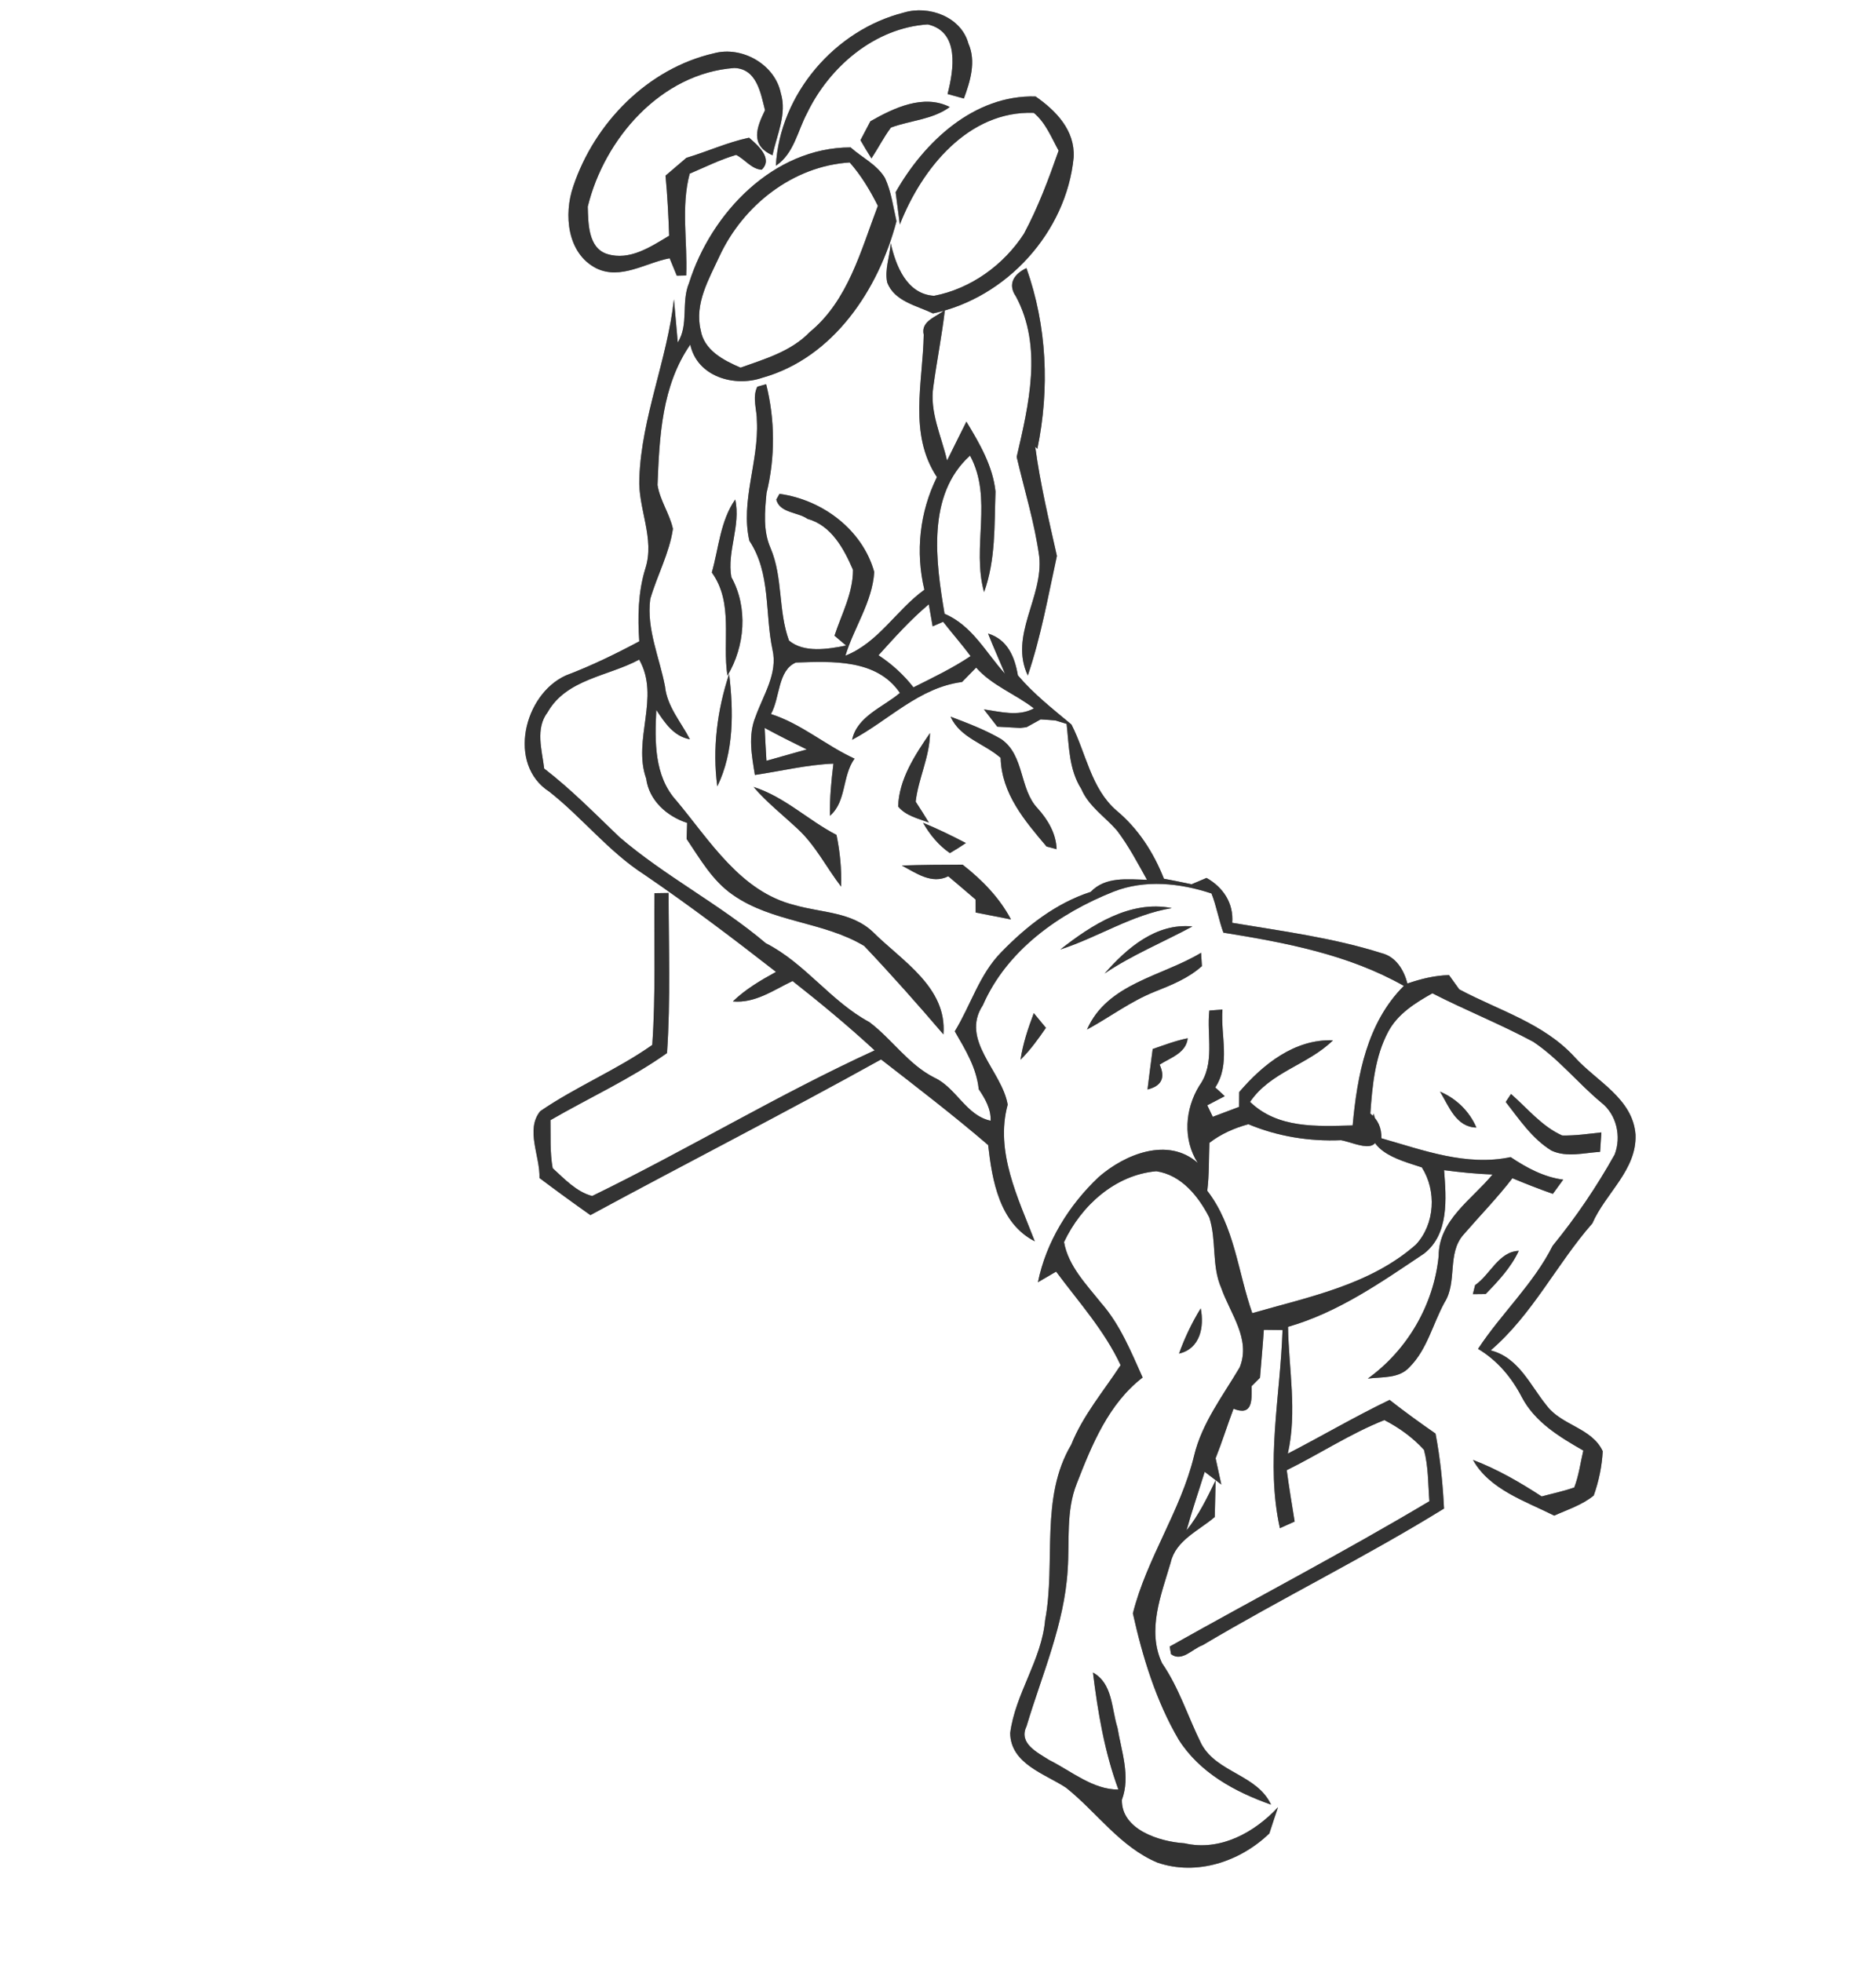 <?xml version="1.0" encoding="UTF-8" ?>
<!DOCTYPE svg PUBLIC "-//W3C//DTD SVG 1.1//EN" "http://www.w3.org/Graphics/SVG/1.1/DTD/svg11.dtd">
<svg width="263pt" height="275pt" viewBox="0 0 263 275" version="1.1" xmlns="http://www.w3.org/2000/svg">
<rect x="0" y="0" width="263" height="275" fill="#808080" stroke="none"/>
<g id="#ffffffff">
<path fill="#FFFFFF" opacity="1.00" d=" M 0.00 0.00 L 263.00 0.00 L 263.00 275.00 L 0.00 275.00 L 0.00 0.00 M 126.73 1.76 C 117.05 4.19 109.32 13.19 108.77 23.23 C 111.32 21.53 111.80 18.37 113.15 15.85 C 116.30 9.33 122.64 3.91 130.06 3.42 C 134.58 4.45 133.70 9.83 132.84 13.18 C 133.42 13.34 134.56 13.66 135.13 13.81 C 136.02 11.38 136.88 8.62 135.76 6.10 C 134.75 2.36 130.21 0.71 126.73 1.76 M 80.37 26.11 C 79.01 30.04 79.49 35.51 83.59 37.60 C 87.02 39.28 90.50 36.83 93.88 36.20 C 94.13 36.81 94.63 38.03 94.88 38.64 L 96.20 38.61 C 96.40 33.84 95.44 29.04 96.69 24.34 C 98.84 23.43 100.95 22.37 103.20 21.71 C 104.43 22.32 105.34 23.70 106.78 23.79 C 108.44 22.23 106.19 20.30 105.01 19.30 C 101.99 19.94 99.18 21.24 96.23 22.12 C 95.25 22.95 94.27 23.78 93.30 24.62 C 93.57 27.42 93.71 30.23 93.81 33.04 C 91.22 34.59 88.27 36.59 85.11 35.60 C 82.44 34.75 82.47 31.27 82.40 28.96 C 84.73 19.42 92.68 10.27 102.95 9.53 C 106.11 9.64 106.64 13.06 107.25 15.45 C 106.08 17.84 105.10 20.34 108.30 21.76 C 108.89 18.92 110.36 15.98 109.46 13.05 C 108.63 9.01 103.99 6.41 100.09 7.47 C 90.82 9.59 83.35 17.22 80.37 26.11 M 125.56 26.94 C 125.70 28.07 126.00 30.34 126.15 31.47 C 129.20 23.65 135.75 15.48 144.93 15.82 C 146.60 17.20 147.39 19.27 148.41 21.11 C 147.02 25.08 145.54 29.05 143.55 32.76 C 140.71 37.14 136.11 40.47 130.95 41.46 C 127.12 41.23 125.59 37.26 124.87 34.08 C 124.76 35.91 123.99 37.77 124.38 39.60 C 125.40 42.25 128.51 42.83 130.80 43.93 C 141.10 41.76 149.50 32.54 150.52 22.06 C 150.72 18.27 148.06 15.53 145.18 13.52 C 136.55 13.29 129.56 19.88 125.56 26.94 M 122.02 17.00 C 121.67 17.67 120.98 18.99 120.63 19.65 C 121.12 20.51 121.63 21.36 122.17 22.20 C 123.11 20.78 123.88 19.25 124.90 17.88 C 127.63 16.86 130.72 16.78 133.15 15.00 C 129.47 13.14 125.30 15.13 122.02 17.00 M 96.59 39.69 C 95.47 42.36 96.59 45.50 95.02 48.00 C 94.89 46.49 94.62 43.46 94.48 41.95 C 93.55 50.43 89.94 58.44 89.63 67.01 C 89.42 71.30 91.86 75.47 90.46 79.73 C 89.45 83.03 89.39 86.47 89.62 89.89 C 86.28 91.67 82.87 93.33 79.33 94.67 C 73.42 97.34 71.07 107.16 77.02 110.97 C 81.65 114.62 85.33 119.37 90.32 122.58 C 96.65 126.90 102.75 131.51 108.79 136.22 C 106.64 137.40 104.51 138.65 102.74 140.36 C 105.86 140.65 108.45 138.77 111.11 137.50 C 115.06 140.61 118.93 143.81 122.62 147.22 C 109.13 153.40 96.36 161.14 83.02 167.63 C 80.83 167.07 79.12 165.22 77.48 163.73 C 77.08 161.51 77.21 159.24 77.17 157.00 C 82.60 153.86 88.39 151.23 93.51 147.60 C 94.02 140.14 93.74 132.63 93.73 125.16 L 91.75 125.19 C 91.67 132.28 91.94 139.39 91.44 146.46 C 86.46 149.97 80.75 152.30 75.74 155.74 C 73.62 158.34 75.74 162.07 75.63 165.11 C 77.98 166.88 80.36 168.61 82.77 170.31 C 96.32 162.98 110.05 155.97 123.52 148.49 C 128.58 152.42 133.67 156.32 138.53 160.49 C 139.09 165.47 140.12 171.46 145.07 173.98 C 142.73 167.93 139.47 161.42 141.27 154.82 C 140.45 150.07 134.57 145.79 137.79 140.89 C 141.16 133.17 148.50 128.00 156.12 124.97 C 160.53 123.24 165.44 123.77 169.84 125.23 C 170.55 127.01 170.85 128.92 171.51 130.72 C 180.21 132.12 189.03 133.78 196.81 138.18 C 191.63 143.35 190.27 150.75 189.63 157.74 C 184.63 157.87 179.14 158.20 175.25 154.44 C 178.11 150.22 183.39 149.25 186.87 145.81 C 181.49 145.61 177.03 149.20 173.73 153.06 C 173.73 153.58 173.72 154.62 173.71 155.14 C 172.48 155.60 171.25 156.06 170.02 156.53 L 169.25 154.92 C 169.86 154.60 171.09 153.96 171.70 153.64 C 171.26 153.22 170.82 152.82 170.37 152.42 C 172.54 149.11 171.10 145.16 171.38 141.50 C 170.92 141.54 170.00 141.61 169.54 141.64 C 169.15 145.20 170.39 149.05 168.13 152.18 C 166.12 155.47 165.80 159.66 167.91 162.99 C 163.73 159.30 157.70 161.77 154.02 164.98 C 149.86 168.91 146.65 174.07 145.51 179.72 C 146.36 179.22 147.21 178.73 148.06 178.23 C 151.23 182.50 154.83 186.47 157.10 191.34 C 154.71 195.00 151.82 198.37 150.18 202.48 C 145.76 209.93 148.05 218.93 146.52 227.07 C 146.02 232.68 142.33 237.39 141.62 242.91 C 141.68 247.23 146.47 248.60 149.46 250.57 C 153.77 254.01 157.03 258.86 162.26 261.06 C 167.77 262.95 173.84 260.93 177.95 256.98 C 178.35 255.75 178.75 254.52 179.17 253.30 C 175.85 256.86 171.05 259.51 166.05 258.35 C 162.55 258.13 157.20 256.45 157.28 252.26 C 158.52 248.98 157.21 245.45 156.66 242.15 C 155.81 239.47 156.01 235.95 153.22 234.42 C 153.91 239.97 154.84 245.55 156.79 250.82 C 153.23 250.85 150.20 248.24 147.10 246.69 C 145.47 245.64 142.74 244.36 143.91 241.96 C 146.07 234.73 149.22 227.66 149.68 220.02 C 149.96 215.98 149.42 211.77 150.96 207.92 C 153.08 202.48 155.42 196.74 160.19 193.07 C 158.55 189.43 157.03 185.64 154.35 182.60 C 152.30 180.02 149.75 177.43 149.17 174.09 C 151.56 169.00 156.33 164.66 162.11 164.16 C 165.63 164.69 168.00 167.66 169.53 170.63 C 170.58 173.83 169.83 177.39 171.21 180.53 C 172.45 184.10 175.40 187.68 173.80 191.64 C 171.43 195.66 168.49 199.44 167.39 204.08 C 165.51 211.81 160.75 218.43 158.82 226.13 C 160.18 232.25 162.05 238.37 165.23 243.81 C 168.18 248.47 173.13 251.15 178.19 252.94 C 176.24 248.72 170.64 248.49 168.44 244.46 C 166.56 240.70 165.32 236.60 162.91 233.11 C 160.75 228.49 162.79 223.55 164.12 219.00 C 164.82 215.89 168.08 214.53 170.30 212.62 C 170.34 210.91 170.38 209.19 170.42 207.48 C 169.24 209.92 168.05 212.38 166.34 214.50 C 167.11 211.73 168.04 209.03 168.89 206.29 C 169.47 206.73 170.63 207.62 171.22 208.07 C 170.96 206.84 170.69 205.61 170.42 204.39 C 171.33 202.11 172.06 199.75 172.93 197.45 C 175.62 198.53 175.50 196.25 175.46 194.29 C 175.76 193.99 176.34 193.41 176.64 193.11 C 176.82 190.87 177.03 188.63 177.18 186.39 C 177.84 186.40 179.14 186.41 179.80 186.42 C 179.50 195.66 177.40 204.99 179.43 214.19 C 179.95 213.96 180.98 213.49 181.50 213.26 C 181.12 210.86 180.71 208.47 180.39 206.06 C 184.99 203.80 189.30 200.93 194.08 199.04 C 196.14 200.10 198.07 201.49 199.63 203.21 C 200.26 205.55 200.20 208.01 200.39 210.41 C 188.45 217.53 176.10 223.96 163.98 230.78 C 164.03 231.05 164.12 231.58 164.17 231.85 C 165.70 232.98 167.17 231.09 168.60 230.59 C 179.74 223.97 191.41 218.25 202.44 211.44 C 202.27 207.92 201.91 204.40 201.25 200.93 C 199.06 199.41 196.90 197.85 194.81 196.21 C 189.96 198.54 185.32 201.27 180.54 203.74 C 181.88 197.85 180.67 191.90 180.57 185.97 C 187.63 183.94 193.61 179.74 199.63 175.71 C 203.17 172.97 202.75 167.98 202.45 164.01 C 204.70 164.31 206.97 164.53 209.24 164.62 C 206.36 168.12 201.69 171.01 201.69 176.04 C 201.01 182.86 197.32 189.21 191.76 193.22 C 193.77 192.96 196.15 193.26 197.64 191.58 C 200.09 189.10 200.87 185.55 202.51 182.56 C 204.35 179.66 202.82 175.69 205.18 173.04 C 207.46 170.40 209.90 167.91 212.03 165.14 C 213.90 165.92 215.78 166.66 217.70 167.33 C 218.06 166.84 218.78 165.84 219.15 165.34 C 216.43 164.98 214.02 163.68 211.78 162.18 C 205.59 163.50 199.53 161.21 193.66 159.54 C 193.70 158.10 193.18 156.94 192.11 156.07 C 192.39 152.17 192.75 148.10 194.62 144.60 C 195.95 142.10 198.42 140.56 200.81 139.22 C 205.46 141.60 210.34 143.54 214.94 146.01 C 218.51 148.39 221.20 151.81 224.48 154.53 C 226.64 156.21 227.33 159.32 226.36 161.82 C 223.83 166.34 220.94 170.61 217.67 174.61 C 214.96 179.99 210.49 184.07 207.21 189.06 C 209.92 190.67 211.93 193.08 213.36 195.85 C 215.21 199.35 218.65 201.41 221.97 203.31 C 221.56 205.03 221.34 206.82 220.70 208.48 C 219.21 209.01 217.65 209.33 216.13 209.74 C 213.08 207.75 209.91 205.92 206.50 204.62 C 208.81 208.78 213.84 210.39 217.89 212.43 C 219.77 211.58 221.81 210.94 223.43 209.61 C 224.14 207.62 224.58 205.51 224.69 203.40 C 223.17 200.13 218.96 199.80 216.87 197.05 C 214.52 194.19 212.94 190.27 208.98 189.27 C 214.85 184.24 218.21 177.20 223.24 171.46 C 225.08 167.23 229.47 164.00 229.29 159.04 C 228.91 153.96 223.85 151.58 220.78 148.19 C 216.44 143.41 210.10 141.62 204.58 138.67 C 204.22 138.17 203.50 137.17 203.14 136.67 C 201.14 136.72 199.19 137.20 197.31 137.85 C 196.82 135.96 195.71 134.09 193.68 133.59 C 186.88 131.44 179.76 130.51 172.75 129.34 C 172.96 126.58 171.48 124.37 169.15 123.05 C 168.62 123.27 167.57 123.72 167.05 123.94 C 165.75 123.66 164.46 123.40 163.17 123.16 C 161.73 119.49 159.57 116.14 156.52 113.60 C 152.94 110.50 152.27 105.57 150.21 101.55 C 147.61 99.38 144.91 97.27 142.70 94.66 C 142.26 92.07 141.26 89.64 138.52 88.80 C 139.26 90.69 140.11 92.55 140.89 94.43 C 138.21 91.47 136.29 87.66 132.42 86.03 C 131.19 78.75 129.87 69.37 135.99 63.86 C 139.24 69.85 136.19 76.67 137.96 82.99 C 139.60 78.47 139.39 73.62 139.56 68.89 C 139.19 65.33 137.31 62.11 135.48 59.10 C 134.56 60.91 133.68 62.74 132.77 64.55 C 131.99 61.14 130.29 57.74 130.85 54.16 C 131.34 50.57 132.05 47.01 132.47 43.41 C 131.35 44.43 129.04 44.94 129.50 46.92 C 129.38 53.61 127.34 60.83 131.35 66.87 C 128.93 71.77 128.32 77.34 129.59 82.66 C 125.66 85.49 123.16 90.07 118.52 91.90 C 119.72 87.95 122.30 84.37 122.56 80.17 C 120.91 74.24 115.29 70.04 109.28 69.22 C 109.17 69.42 108.94 69.82 108.83 70.02 C 109.31 71.91 111.82 71.75 113.20 72.72 C 116.55 73.64 118.30 76.90 119.58 79.86 C 119.60 83.13 117.98 86.07 116.99 89.10 L 118.62 90.48 C 116.05 90.99 112.71 91.54 110.61 89.78 C 109.08 85.61 109.78 80.96 108.03 76.83 C 106.95 74.39 107.22 71.69 107.46 69.11 C 108.69 64.13 108.66 58.83 107.41 53.85 C 107.10 53.94 106.48 54.11 106.17 54.20 C 105.42 55.73 106.13 57.42 106.11 59.03 C 106.40 64.63 103.78 70.30 105.06 75.80 C 108.09 80.37 107.21 85.96 108.30 91.07 C 109.07 94.38 107.00 97.43 105.93 100.43 C 104.84 103.06 105.39 105.91 105.83 108.62 C 109.50 108.08 113.12 107.18 116.84 107.03 C 116.54 109.46 116.31 111.89 116.35 114.34 C 118.70 112.33 118.03 108.78 119.80 106.33 C 115.76 104.48 112.36 101.45 108.08 100.08 C 109.37 97.81 109.01 93.95 111.58 92.86 C 116.67 92.69 122.92 92.35 126.16 97.12 C 123.84 99.10 120.14 100.40 119.46 103.69 C 124.59 100.97 128.83 96.37 134.87 95.59 C 135.53 94.91 136.18 94.24 136.85 93.57 C 139.07 96.09 142.33 97.26 144.95 99.29 C 142.74 100.48 140.27 99.75 137.94 99.43 C 138.56 100.24 139.18 101.05 139.81 101.85 C 140.62 101.90 142.23 101.99 143.03 102.03 L 143.92 101.92 C 144.41 101.65 145.40 101.10 145.89 100.83 L 146.97 100.90 L 147.97 100.98 C 148.36 101.10 149.14 101.34 149.53 101.46 C 149.88 104.56 149.84 107.84 151.59 110.58 C 152.62 113.01 154.90 114.46 156.58 116.39 C 158.22 118.54 159.48 120.95 160.80 123.31 C 158.06 123.25 154.99 122.82 152.90 125.01 C 148.04 126.58 143.90 129.82 140.38 133.45 C 137.30 136.56 136.10 140.89 133.85 144.55 C 135.33 147.10 136.90 149.66 137.21 152.66 C 138.10 153.99 138.94 155.40 138.88 157.08 C 135.44 156.36 134.07 152.45 130.97 151.03 C 127.33 149.18 125.07 145.66 121.88 143.26 C 116.44 140.33 112.89 135.01 107.36 132.20 C 100.89 126.72 93.25 122.83 86.81 117.30 C 83.39 114.02 80.06 110.62 76.29 107.72 C 75.98 105.12 75.02 102.13 76.77 99.83 C 79.43 95.15 85.28 94.80 89.61 92.45 C 92.60 97.74 88.65 103.64 90.59 109.12 C 90.99 112.20 93.49 114.41 96.33 115.34 C 96.31 115.90 96.28 117.02 96.26 117.59 C 98.15 120.39 99.87 123.44 102.72 125.41 C 108.24 129.30 115.41 129.14 121.15 132.58 C 124.97 136.61 128.65 140.76 132.26 144.98 C 132.80 138.38 126.46 134.69 122.38 130.63 C 119.39 127.78 115.13 127.94 111.41 126.86 C 103.83 125.00 99.53 117.84 94.83 112.22 C 91.69 108.78 91.79 103.86 92.01 99.51 C 93.20 101.30 94.43 103.20 96.72 103.62 C 95.47 101.19 93.52 99.03 93.23 96.21 C 92.46 92.15 90.61 88.18 91.16 83.96 C 92.12 80.65 93.84 77.55 94.34 74.12 C 93.87 71.98 92.51 70.13 92.18 67.97 C 92.45 61.19 92.77 54.08 96.77 48.30 C 97.73 52.79 102.93 54.30 106.86 52.95 C 116.84 50.16 123.16 40.58 125.68 31.01 C 125.21 28.97 124.95 26.85 124.06 24.94 C 122.93 23.05 120.84 22.09 119.25 20.66 C 108.43 20.66 99.66 29.88 96.59 39.69 M 142.43 41.56 C 146.20 48.61 144.22 56.73 142.53 64.04 C 143.61 68.68 145.04 73.26 145.69 77.99 C 146.30 83.71 141.44 89.07 144.09 94.68 C 145.94 89.23 146.94 83.54 148.17 77.92 C 147.03 72.85 145.82 67.77 145.13 62.61 L 145.43 62.91 C 147.17 54.50 146.78 45.69 143.90 37.58 C 142.16 38.39 141.21 39.82 142.43 41.56 M 99.79 80.24 C 102.88 84.52 101.23 89.85 101.98 94.70 C 104.45 90.58 104.89 85.15 102.53 80.89 C 101.89 77.32 103.88 73.67 103.07 70.01 C 100.97 73.03 100.77 76.80 99.79 80.24 M 100.56 110.22 C 102.92 105.39 102.84 99.69 102.22 94.46 C 100.55 99.51 99.85 104.93 100.56 110.22 M 133.27 100.45 C 134.57 103.41 138.00 104.21 140.28 106.22 C 140.42 111.26 143.65 115.02 146.72 118.65 C 147.07 118.74 147.78 118.92 148.13 119.02 C 148.06 116.83 146.90 114.88 145.47 113.30 C 142.88 110.57 143.65 105.87 140.37 103.60 C 138.13 102.29 135.69 101.37 133.27 100.45 M 125.91 113.04 C 126.99 114.35 128.71 114.72 130.22 115.29 C 129.62 114.30 129.00 113.32 128.37 112.36 C 128.75 109.09 130.35 106.05 130.38 102.74 C 128.27 105.83 126.04 109.18 125.91 113.04 M 111.84 116.19 C 114.34 118.50 115.86 121.60 117.92 124.27 C 118.00 121.83 117.76 119.40 117.27 117.02 C 113.28 114.96 109.99 111.67 105.64 110.30 C 107.50 112.47 109.76 114.24 111.84 116.19 M 129.40 115.32 C 130.35 116.97 131.58 118.49 133.17 119.57 C 133.93 119.13 134.68 118.66 135.41 118.16 C 133.44 117.14 131.45 116.16 129.40 115.32 M 126.42 121.31 C 128.43 122.36 130.60 123.99 132.94 122.82 C 134.22 123.90 135.50 124.98 136.77 126.08 C 136.77 126.53 136.78 127.44 136.78 127.90 C 138.43 128.21 140.08 128.55 141.73 128.87 C 140.13 125.82 137.64 123.29 134.95 121.19 C 132.11 121.19 129.26 121.22 126.42 121.31 M 148.65 133.08 C 153.95 131.37 158.70 128.19 164.28 127.28 C 158.46 126.12 153.03 129.64 148.65 133.08 M 154.86 136.44 C 158.74 133.83 163.07 132.06 167.17 129.85 C 162.06 129.35 157.99 132.88 154.86 136.44 M 152.39 144.30 C 155.58 142.57 158.50 140.34 161.90 138.99 C 164.23 138.06 166.60 137.12 168.50 135.41 C 168.47 134.94 168.41 134.00 168.38 133.54 C 162.92 136.85 155.24 137.80 152.39 144.30 M 144.93 142.00 C 144.13 144.12 143.40 146.28 143.07 148.53 C 144.43 147.19 145.55 145.63 146.63 144.06 C 146.20 143.54 145.35 142.52 144.93 142.00 M 161.60 147.03 C 161.36 148.92 161.09 150.80 160.87 152.70 C 162.84 152.22 163.41 151.06 162.57 149.22 C 164.08 148.25 166.29 147.60 166.51 145.52 C 164.82 145.86 163.22 146.47 161.60 147.03 M 201.88 153.00 C 203.13 155.06 204.12 157.97 206.98 158.04 C 205.99 155.74 204.17 153.98 201.88 153.00 M 211.09 154.45 C 213.00 156.90 214.80 159.61 217.51 161.27 C 219.65 162.26 222.07 161.58 224.32 161.44 C 224.38 160.53 224.44 159.62 224.50 158.72 C 222.67 158.92 220.84 159.19 219.00 159.15 C 216.15 157.87 214.14 155.35 211.83 153.33 C 211.65 153.61 211.27 154.17 211.09 154.45 M 206.80 180.12 C 206.72 180.44 206.56 181.07 206.48 181.39 C 206.93 181.38 207.83 181.37 208.28 181.37 C 210.05 179.55 211.83 177.65 212.92 175.32 C 210.11 175.42 208.92 178.66 206.80 180.12 M 165.29 189.72 C 168.26 189.04 168.85 185.96 168.33 183.38 C 167.10 185.38 166.08 187.51 165.29 189.72 Z" />
<path fill="#FFFFFF" opacity="1.00" d=" M 100.87 35.90 C 104.19 28.78 111.13 23.28 119.12 22.77 C 120.73 24.59 121.98 26.68 123.07 28.85 C 120.69 35.09 118.90 42.14 113.51 46.55 C 110.92 49.25 107.24 50.31 103.82 51.53 C 101.44 50.51 98.69 49.09 98.23 46.26 C 97.34 42.55 99.38 39.14 100.87 35.90 Z" />
<path fill="#FFFFFF" opacity="1.00" d=" M 123.16 91.84 C 125.40 89.36 127.64 86.86 130.21 84.70 C 130.34 85.47 130.61 87.02 130.75 87.79 C 131.12 87.63 131.85 87.31 132.22 87.15 C 133.48 88.77 134.84 90.31 136.07 91.96 C 133.54 93.66 130.78 94.97 128.06 96.34 C 126.69 94.57 125.03 93.07 123.16 91.84 Z" />
<path fill="#FFFFFF" opacity="1.00" d=" M 107.20 102.03 C 109.14 103.08 111.11 104.07 113.10 105.04 C 111.21 105.56 109.33 106.10 107.45 106.63 C 107.36 105.10 107.27 103.56 107.20 102.03 Z" />
<path fill="#FFFFFF" opacity="1.00" d=" M 169.55 160.18 C 171.15 158.94 173.06 158.10 175.01 157.57 C 179.13 159.29 183.55 160.00 188.02 159.81 C 190.49 160.30 194.62 162.74 192.57 156.06 C 190.55 161.22 195.96 162.51 199.33 163.62 C 201.41 166.89 201.18 171.56 198.50 174.44 C 192.10 180.09 183.52 181.76 175.56 184.05 C 173.54 178.31 173.09 171.86 169.25 166.90 C 169.53 164.67 169.46 162.42 169.55 160.18 Z" />
</g>
<g id="#494b49ff">
<path fill="#333333" opacity="1.00" d=" M 126.73 1.76 C 130.21 0.71 134.75 2.36 135.76 6.10 C 136.88 8.62 136.02 11.38 135.13 13.81 C 134.56 13.66 133.42 13.34 132.84 13.18 C 133.70 9.83 134.58 4.45 130.06 3.42 C 122.64 3.91 116.30 9.33 113.15 15.85 C 111.80 18.37 111.32 21.53 108.77 23.23 C 109.32 13.19 117.05 4.19 126.73 1.76 Z" />
<path fill="#333333" opacity="1.00" d=" M 80.37 26.11 C 83.35 17.22 90.82 9.59 100.09 7.47 C 103.99 6.41 108.63 9.01 109.46 13.05 C 110.36 15.98 108.89 18.92 108.30 21.76 C 105.10 20.34 106.08 17.84 107.25 15.45 C 106.64 13.06 106.11 9.64 102.95 9.53 C 92.68 10.27 84.73 19.42 82.40 28.96 C 82.47 31.27 82.44 34.75 85.11 35.60 C 88.27 36.59 91.22 34.59 93.81 33.04 C 93.71 30.23 93.57 27.42 93.30 24.62 C 94.27 23.78 95.25 22.95 96.23 22.12 C 99.18 21.24 101.99 19.94 105.01 19.30 C 106.19 20.30 108.44 22.23 106.78 23.79 C 105.34 23.70 104.43 22.32 103.20 21.71 C 100.95 22.37 98.84 23.43 96.69 24.34 C 95.44 29.04 96.40 33.84 96.20 38.61 L 94.88 38.64 C 94.63 38.03 94.13 36.81 93.88 36.20 C 90.50 36.83 87.02 39.28 83.59 37.60 C 79.49 35.51 79.01 30.04 80.37 26.11 Z" />
<path fill="#333333" opacity="1.00" d=" M 125.56 26.94 C 129.56 19.88 136.55 13.29 145.18 13.52 C 148.06 15.53 150.72 18.27 150.52 22.06 C 149.50 32.54 141.10 41.76 130.80 43.93 C 128.51 42.83 125.40 42.25 124.38 39.60 C 123.99 37.77 124.76 35.91 124.87 34.08 C 125.59 37.26 127.12 41.23 130.95 41.46 C 136.11 40.47 140.71 37.14 143.55 32.76 C 145.54 29.05 147.02 25.08 148.41 21.11 C 147.39 19.27 146.60 17.20 144.93 15.82 C 135.75 15.48 129.20 23.65 126.15 31.47 C 126.00 30.34 125.70 28.07 125.56 26.94 Z" />
<path fill="#333333" opacity="1.00" d=" M 122.02 17.00 C 125.30 15.13 129.47 13.14 133.15 15.00 C 130.72 16.78 127.63 16.86 124.90 17.88 C 123.88 19.25 123.11 20.78 122.17 22.20 C 121.63 21.36 121.12 20.51 120.63 19.65 C 120.98 18.99 121.67 17.67 122.02 17.00 Z" />
<path fill="#333333" opacity="1.00" d=" M 96.59 39.69 C 99.66 29.88 108.43 20.66 119.25 20.66 C 120.84 22.09 122.93 23.05 124.06 24.94 C 124.95 26.85 125.21 28.97 125.68 31.01 C 123.16 40.58 116.84 50.16 106.86 52.95 C 102.93 54.30 97.73 52.79 96.77 48.30 C 92.77 54.08 92.45 61.19 92.18 67.97 C 92.51 70.13 93.87 71.98 94.34 74.12 C 93.84 77.55 92.12 80.65 91.16 83.96 C 90.61 88.18 92.46 92.15 93.23 96.21 C 93.52 99.03 95.47 101.19 96.72 103.62 C 94.43 103.20 93.20 101.30 92.01 99.51 C 91.79 103.86 91.69 108.78 94.83 112.22 C 99.53 117.84 103.83 125.00 111.41 126.86 C 115.13 127.94 119.39 127.78 122.38 130.63 C 126.46 134.69 132.80 138.38 132.26 144.98 C 128.65 140.76 124.97 136.61 121.15 132.58 C 115.41 129.14 108.24 129.30 102.72 125.41 C 99.87 123.44 98.15 120.39 96.26 117.59 C 96.28 117.02 96.31 115.90 96.33 115.34 C 93.49 114.41 90.99 112.20 90.59 109.12 C 88.65 103.64 92.60 97.74 89.61 92.45 C 85.28 94.80 79.43 95.15 76.77 99.83 C 75.02 102.13 75.98 105.12 76.29 107.72 C 80.06 110.62 83.39 114.02 86.81 117.30 C 93.25 122.83 100.89 126.72 107.36 132.20 C 112.89 135.01 116.44 140.33 121.88 143.26 C 125.07 145.66 127.33 149.18 130.97 151.03 C 134.07 152.45 135.44 156.36 138.88 157.08 C 138.94 155.40 138.10 153.99 137.21 152.66 C 136.90 149.66 135.33 147.10 133.85 144.55 C 136.10 140.89 137.30 136.56 140.38 133.45 C 143.90 129.82 148.04 126.58 152.90 125.01 C 154.99 122.82 158.06 123.25 160.80 123.31 C 159.48 120.95 158.22 118.54 156.58 116.39 C 154.90 114.46 152.62 113.01 151.59 110.58 C 149.84 107.84 149.88 104.56 149.53 101.46 C 149.14 101.34 148.36 101.10 147.97 100.98 L 146.97 100.90 L 145.89 100.83 C 145.40 101.10 144.41 101.65 143.92 101.92 L 143.03 102.03 C 142.23 101.99 140.62 101.90 139.81 101.85 C 139.18 101.05 138.56 100.24 137.94 99.43 C 140.27 99.75 142.74 100.48 144.95 99.29 C 142.33 97.26 139.07 96.09 136.85 93.57 C 136.18 94.24 135.53 94.91 134.87 95.59 C 128.83 96.37 124.59 100.97 119.46 103.69 C 120.14 100.40 123.84 99.10 126.16 97.12 C 122.92 92.35 116.67 92.69 111.58 92.86 C 109.01 93.95 109.37 97.81 108.08 100.08 C 112.36 101.45 115.76 104.48 119.80 106.33 C 118.03 108.78 118.70 112.33 116.35 114.34 C 116.31 111.89 116.54 109.46 116.84 107.03 C 113.12 107.18 109.50 108.08 105.83 108.62 C 105.39 105.91 104.84 103.06 105.93 100.43 C 107.00 97.43 109.07 94.38 108.30 91.07 C 107.21 85.96 108.09 80.37 105.06 75.80 C 103.78 70.30 106.40 64.63 106.11 59.03 C 106.13 57.42 105.42 55.73 106.17 54.20 C 106.48 54.11 107.10 53.94 107.41 53.85 C 108.66 58.83 108.69 64.13 107.46 69.11 C 107.22 71.69 106.95 74.39 108.03 76.83 C 109.78 80.96 109.08 85.61 110.61 89.78 C 112.71 91.54 116.05 90.99 118.62 90.48 L 116.99 89.10 C 117.98 86.07 119.60 83.13 119.58 79.86 C 118.30 76.90 116.55 73.64 113.20 72.72 C 111.82 71.75 109.31 71.91 108.83 70.02 C 108.94 69.82 109.17 69.42 109.28 69.22 C 115.29 70.04 120.91 74.24 122.56 80.17 C 122.30 84.37 119.72 87.95 118.52 91.90 C 123.16 90.07 125.66 85.49 129.59 82.66 C 128.32 77.34 128.93 71.77 131.35 66.87 C 127.34 60.83 129.38 53.61 129.50 46.92 C 129.04 44.94 131.35 44.43 132.47 43.41 C 132.05 47.01 131.34 50.57 130.85 54.16 C 130.29 57.74 131.99 61.14 132.77 64.55 C 133.68 62.74 134.56 60.91 135.48 59.10 C 137.31 62.11 139.19 65.33 139.56 68.89 C 139.39 73.62 139.60 78.47 137.96 82.99 C 136.19 76.67 139.24 69.85 135.99 63.86 C 129.87 69.37 131.19 78.75 132.42 86.03 C 136.29 87.66 138.21 91.47 140.89 94.43 C 140.11 92.55 139.26 90.69 138.52 88.80 C 141.26 89.64 142.26 92.07 142.70 94.66 C 144.91 97.27 147.61 99.38 150.21 101.55 C 152.27 105.57 152.94 110.50 156.52 113.60 C 159.57 116.14 161.73 119.49 163.17 123.16 C 164.46 123.40 165.75 123.66 167.05 123.94 C 167.57 123.72 168.62 123.27 169.15 123.05 C 171.48 124.37 172.96 126.58 172.75 129.34 C 179.76 130.51 186.88 131.44 193.68 133.59 C 195.71 134.09 196.82 135.96 197.31 137.85 C 199.19 137.20 201.14 136.72 203.14 136.67 C 203.50 137.17 204.22 138.17 204.58 138.67 C 210.10 141.62 216.44 143.41 220.78 148.19 C 223.85 151.58 228.91 153.96 229.29 159.04 C 229.47 164.00 225.08 167.23 223.24 171.46 C 218.21 177.20 214.85 184.24 208.98 189.27 C 212.94 190.27 214.52 194.19 216.87 197.05 C 218.96 199.80 223.17 200.13 224.69 203.40 C 224.58 205.51 224.14 207.62 223.43 209.61 C 221.81 210.94 219.77 211.58 217.89 212.43 C 213.84 210.39 208.81 208.78 206.50 204.62 C 209.91 205.92 213.08 207.75 216.13 209.74 C 217.65 209.33 219.21 209.01 220.70 208.48 C 221.34 206.82 221.56 205.03 221.97 203.31 C 218.65 201.41 215.21 199.35 213.36 195.85 C 211.93 193.08 209.92 190.67 207.21 189.06 C 210.49 184.07 214.96 179.99 217.67 174.61 C 220.94 170.61 223.83 166.34 226.36 161.82 C 227.33 159.32 226.64 156.21 224.48 154.53 C 221.20 151.81 218.51 148.39 214.94 146.01 C 210.34 143.54 205.46 141.60 200.81 139.22 C 198.42 140.56 195.95 142.10 194.62 144.60 C 192.75 148.10 192.39 152.17 192.11 156.07 C 193.18 156.94 193.70 158.10 193.66 159.54 C 199.53 161.21 205.59 163.50 211.78 162.18 C 214.02 163.68 216.43 164.98 219.15 165.34 C 218.78 165.84 218.06 166.84 217.70 167.33 C 215.78 166.66 213.90 165.92 212.03 165.14 C 209.90 167.91 207.46 170.40 205.18 173.04 C 202.82 175.69 204.35 179.66 202.51 182.56 C 200.87 185.55 200.09 189.10 197.64 191.58 C 196.15 193.26 193.77 192.96 191.76 193.22 C 197.32 189.21 201.01 182.86 201.69 176.04 C 201.69 171.01 206.36 168.12 209.24 164.62 C 206.97 164.53 204.70 164.31 202.45 164.01 C 202.75 167.98 203.17 172.97 199.63 175.71 C 193.61 179.74 187.63 183.94 180.57 185.97 C 180.67 191.90 181.88 197.85 180.54 203.74 C 185.32 201.27 189.96 198.54 194.81 196.21 C 196.90 197.85 199.06 199.41 201.25 200.93 C 201.91 204.40 202.27 207.92 202.44 211.44 C 191.41 218.25 179.74 223.97 168.60 230.59 C 167.17 231.09 165.70 232.98 164.17 231.85 C 164.12 231.58 164.03 231.05 163.98 230.78 C 176.10 223.96 188.45 217.53 200.39 210.41 C 200.20 208.01 200.26 205.55 199.63 203.21 C 198.07 201.49 196.14 200.10 194.08 199.04 C 189.30 200.93 184.99 203.80 180.39 206.06 C 180.71 208.47 181.12 210.86 181.50 213.26 C 180.98 213.49 179.95 213.96 179.43 214.19 C 177.40 204.99 179.50 195.66 179.80 186.42 C 179.14 186.41 177.84 186.40 177.18 186.39 C 177.03 188.63 176.82 190.87 176.64 193.11 C 176.34 193.41 175.76 193.99 175.46 194.29 C 175.50 196.25 175.62 198.53 172.93 197.45 C 172.06 199.75 171.33 202.11 170.42 204.39 C 170.69 205.61 170.96 206.84 171.22 208.07 C 170.63 207.62 169.47 206.73 168.89 206.29 C 168.04 209.03 167.11 211.73 166.34 214.50 C 168.05 212.38 169.24 209.92 170.42 207.48 C 170.38 209.19 170.34 210.91 170.30 212.62 C 168.08 214.53 164.82 215.89 164.12 219.00 C 162.79 223.55 160.75 228.49 162.91 233.11 C 165.32 236.60 166.56 240.70 168.44 244.46 C 170.64 248.49 176.24 248.72 178.19 252.94 C 173.13 251.15 168.18 248.47 165.23 243.81 C 162.05 238.37 160.18 232.25 158.82 226.13 C 160.75 218.43 165.51 211.81 167.39 204.08 C 168.49 199.44 171.43 195.66 173.80 191.64 C 175.40 187.68 172.45 184.10 171.21 180.53 C 169.83 177.39 170.58 173.83 169.53 170.63 C 168.00 167.66 165.63 164.69 162.11 164.16 C 156.33 164.66 151.56 169.00 149.17 174.09 C 149.75 177.43 152.30 180.02 154.35 182.60 C 157.03 185.64 158.55 189.43 160.19 193.07 C 155.42 196.74 153.08 202.48 150.96 207.92 C 149.42 211.77 149.96 215.98 149.68 220.02 C 149.22 227.66 146.07 234.73 143.91 241.96 C 142.74 244.36 145.47 245.64 147.10 246.69 C 150.20 248.24 153.23 250.85 156.79 250.82 C 154.84 245.55 153.91 239.97 153.22 234.42 C 156.01 235.95 155.81 239.47 156.66 242.15 C 157.21 245.45 158.52 248.98 157.28 252.26 C 157.20 256.45 162.55 258.13 166.05 258.35 C 171.05 259.51 175.85 256.86 179.17 253.30 C 178.75 254.52 178.35 255.75 177.95 256.98 C 173.84 260.93 167.77 262.95 162.26 261.06 C 157.03 258.86 153.77 254.01 149.46 250.57 C 146.47 248.60 141.68 247.23 141.62 242.91 C 142.33 237.39 146.02 232.68 146.52 227.07 C 148.05 218.93 145.76 209.93 150.18 202.48 C 151.82 198.37 154.71 195.00 157.10 191.34 C 154.83 186.47 151.23 182.50 148.06 178.23 C 147.21 178.73 146.36 179.22 145.51 179.72 C 146.65 174.07 149.86 168.91 154.02 164.98 C 157.70 161.77 163.73 159.30 167.91 162.99 C 165.80 159.66 166.12 155.47 168.13 152.18 C 170.39 149.05 169.15 145.20 169.54 141.64 C 170.00 141.61 170.92 141.54 171.38 141.50 C 171.10 145.16 172.54 149.11 170.37 152.42 C 170.82 152.82 171.26 153.22 171.70 153.64 C 171.09 153.96 169.86 154.60 169.25 154.92 L 170.02 156.53 C 171.25 156.06 172.48 155.60 173.71 155.14 C 173.72 154.62 173.73 153.58 173.73 153.06 C 177.03 149.20 181.49 145.61 186.87 145.81 C 183.39 149.25 178.11 150.22 175.25 154.44 C 179.14 158.20 184.63 157.87 189.63 157.74 C 190.27 150.75 191.63 143.35 196.81 138.18 C 189.03 133.78 180.21 132.12 171.51 130.72 C 170.85 128.92 170.55 127.01 169.84 125.23 C 165.44 123.77 160.53 123.24 156.12 124.97 C 148.50 128.00 141.16 133.17 137.79 140.89 C 134.57 145.79 140.45 150.07 141.27 154.82 C 139.47 161.42 142.73 167.93 145.07 173.98 C 140.12 171.46 139.09 165.47 138.53 160.49 C 133.67 156.32 128.58 152.42 123.52 148.49 C 110.05 155.97 96.32 162.98 82.77 170.31 C 80.36 168.61 77.98 166.88 75.63 165.11 C 75.74 162.07 73.62 158.34 75.74 155.74 C 80.75 152.30 86.46 149.97 91.44 146.46 C 91.94 139.39 91.67 132.28 91.75 125.19 L 93.73 125.16 C 93.74 132.63 94.02 140.14 93.51 147.60 C 88.39 151.23 82.60 153.86 77.17 157.00 C 77.21 159.24 77.08 161.51 77.48 163.73 C 79.12 165.22 80.83 167.07 83.02 167.63 C 96.36 161.14 109.13 153.40 122.62 147.22 C 118.93 143.81 115.06 140.61 111.11 137.50 C 108.45 138.77 105.86 140.65 102.74 140.36 C 104.51 138.65 106.64 137.40 108.79 136.22 C 102.75 131.51 96.65 126.90 90.32 122.58 C 85.33 119.37 81.65 114.62 77.02 110.97 C 71.07 107.16 73.42 97.34 79.33 94.67 C 82.87 93.33 86.28 91.67 89.62 89.89 C 89.39 86.47 89.45 83.03 90.46 79.73 C 91.86 75.47 89.42 71.30 89.63 67.01 C 89.94 58.44 93.55 50.43 94.48 41.95 C 94.62 43.46 94.89 46.49 95.02 48.00 C 96.59 45.50 95.47 42.36 96.59 39.69 M 100.87 35.90 C 99.38 39.14 97.34 42.55 98.23 46.26 C 98.69 49.09 101.44 50.51 103.82 51.53 C 107.24 50.31 110.92 49.25 113.51 46.55 C 118.90 42.14 120.69 35.09 123.07 28.85 C 121.98 26.68 120.73 24.59 119.12 22.77 C 111.13 23.28 104.19 28.78 100.87 35.90 M 123.16 91.84 C 125.03 93.07 126.69 94.57 128.06 96.34 C 130.78 94.97 133.54 93.66 136.07 91.96 C 134.84 90.31 133.48 88.77 132.22 87.15 C 131.85 87.31 131.12 87.63 130.75 87.79 C 130.61 87.02 130.34 85.47 130.21 84.70 C 127.64 86.86 125.40 89.36 123.16 91.84 M 107.20 102.03 C 107.27 103.56 107.36 105.10 107.45 106.63 C 109.33 106.10 111.21 105.56 113.10 105.04 C 111.11 104.07 109.14 103.08 107.20 102.03 M 169.55 160.18 C 169.46 162.42 169.53 164.67 169.25 166.90 C 173.09 171.86 173.54 178.31 175.56 184.05 C 183.52 181.76 192.10 180.09 198.50 174.44 C 201.18 171.56 201.41 166.89 199.33 163.62 C 195.96 162.51 190.55 161.22 192.57 156.06 C 194.62 162.74 190.49 160.30 188.02 159.81 C 183.55 160.00 179.13 159.29 175.01 157.57 C 173.06 158.10 171.15 158.94 169.55 160.18 Z" />
<path fill="#333333" opacity="1.00" d=" M 142.43 41.56 C 141.21 39.82 142.16 38.39 143.90 37.58 C 146.78 45.69 147.17 54.50 145.43 62.91 L 145.13 62.61 C 145.82 67.77 147.03 72.85 148.17 77.92 C 146.94 83.54 145.94 89.23 144.09 94.68 C 141.44 89.07 146.30 83.71 145.69 77.99 C 145.04 73.26 143.61 68.68 142.53 64.04 C 144.22 56.73 146.20 48.61 142.43 41.56 Z" />
<path fill="#333333" opacity="1.00" d=" M 99.79 80.24 C 100.77 76.80 100.97 73.03 103.07 70.01 C 103.88 73.67 101.89 77.32 102.53 80.89 C 104.89 85.15 104.45 90.58 101.98 94.70 C 101.23 89.85 102.88 84.52 99.79 80.24 Z" />
<path fill="#333333" opacity="1.00" d=" M 100.56 110.22 C 99.85 104.93 100.55 99.51 102.22 94.46 C 102.84 99.69 102.92 105.39 100.56 110.22 Z" />
<path fill="#333333" opacity="1.00" d=" M 133.27 100.45 C 135.69 101.37 138.13 102.29 140.37 103.60 C 143.65 105.87 142.88 110.57 145.47 113.30 C 146.90 114.88 148.06 116.83 148.13 119.02 C 147.78 118.92 147.07 118.74 146.72 118.65 C 143.65 115.02 140.42 111.26 140.28 106.22 C 138.00 104.21 134.57 103.41 133.27 100.45 Z" />
<path fill="#333333" opacity="1.00" d=" M 125.91 113.04 C 126.04 109.18 128.27 105.83 130.38 102.74 C 130.35 106.05 128.75 109.09 128.37 112.36 C 129.00 113.32 129.62 114.30 130.22 115.29 C 128.71 114.72 126.99 114.35 125.91 113.04 Z" />
<path fill="#333333" opacity="1.00" d=" M 111.84 116.19 C 109.76 114.24 107.50 112.47 105.64 110.30 C 109.99 111.67 113.28 114.96 117.27 117.02 C 117.76 119.40 118.00 121.83 117.92 124.27 C 115.86 121.60 114.34 118.50 111.84 116.19 Z" />
<path fill="#333333" opacity="1.00" d=" M 129.40 115.32 C 131.45 116.16 133.44 117.14 135.41 118.16 C 134.68 118.66 133.93 119.13 133.17 119.57 C 131.58 118.49 130.35 116.97 129.40 115.32 Z" />
<path fill="#333333" opacity="1.00" d=" M 126.42 121.31 C 129.26 121.22 132.11 121.19 134.95 121.19 C 137.64 123.29 140.13 125.82 141.73 128.87 C 140.08 128.55 138.43 128.21 136.78 127.90 C 136.78 127.44 136.77 126.53 136.77 126.08 C 135.50 124.98 134.22 123.90 132.94 122.82 C 130.60 123.99 128.43 122.36 126.42 121.31 Z" />
<path fill="#333333" opacity="1.00" d=" M 148.65 133.08 C 153.03 129.64 158.46 126.12 164.28 127.28 C 158.70 128.19 153.95 131.37 148.65 133.08 Z" />
<path fill="#333333" opacity="1.00" d=" M 154.86 136.44 C 157.99 132.88 162.06 129.35 167.17 129.85 C 163.07 132.06 158.74 133.83 154.86 136.44 Z" />
<path fill="#333333" opacity="1.00" d=" M 152.39 144.30 C 155.24 137.80 162.92 136.85 168.38 133.54 C 168.41 134.00 168.47 134.94 168.50 135.41 C 166.60 137.12 164.23 138.06 161.90 138.99 C 158.50 140.34 155.58 142.57 152.39 144.30 Z" />
<path fill="#333333" opacity="1.00" d=" M 144.93 142.00 C 145.35 142.52 146.20 143.54 146.63 144.06 C 145.55 145.63 144.43 147.19 143.07 148.53 C 143.40 146.28 144.13 144.12 144.93 142.00 Z" />
<path fill="#333333" opacity="1.00" d=" M 161.60 147.03 C 163.22 146.47 164.82 145.86 166.51 145.52 C 166.29 147.60 164.08 148.25 162.57 149.22 C 163.41 151.06 162.84 152.22 160.87 152.70 C 161.09 150.80 161.36 148.92 161.60 147.03 Z" />
<path fill="#333333" opacity="1.00" d=" M 201.88 153.00 C 204.17 153.98 205.99 155.74 206.98 158.04 C 204.12 157.97 203.13 155.06 201.88 153.00 Z" />
<path fill="#333333" opacity="1.00" d=" M 211.09 154.45 C 211.27 154.17 211.65 153.61 211.83 153.33 C 214.14 155.35 216.15 157.87 219.00 159.15 C 220.84 159.19 222.67 158.92 224.50 158.72 C 224.44 159.62 224.38 160.53 224.32 161.44 C 222.07 161.58 219.65 162.26 217.51 161.27 C 214.80 159.61 213.00 156.90 211.09 154.45 Z" />
<path fill="#333333" opacity="1.00" d=" M 206.80 180.12 C 208.92 178.66 210.11 175.42 212.92 175.32 C 211.83 177.65 210.05 179.55 208.28 181.37 C 207.83 181.37 206.93 181.38 206.48 181.39 C 206.56 181.07 206.72 180.44 206.80 180.12 Z" />
<path fill="#333333" opacity="1.00" d=" M 165.29 189.72 C 166.08 187.51 167.10 185.38 168.33 183.38 C 168.85 185.96 168.26 189.04 165.29 189.72 Z" />
</g>
</svg>

